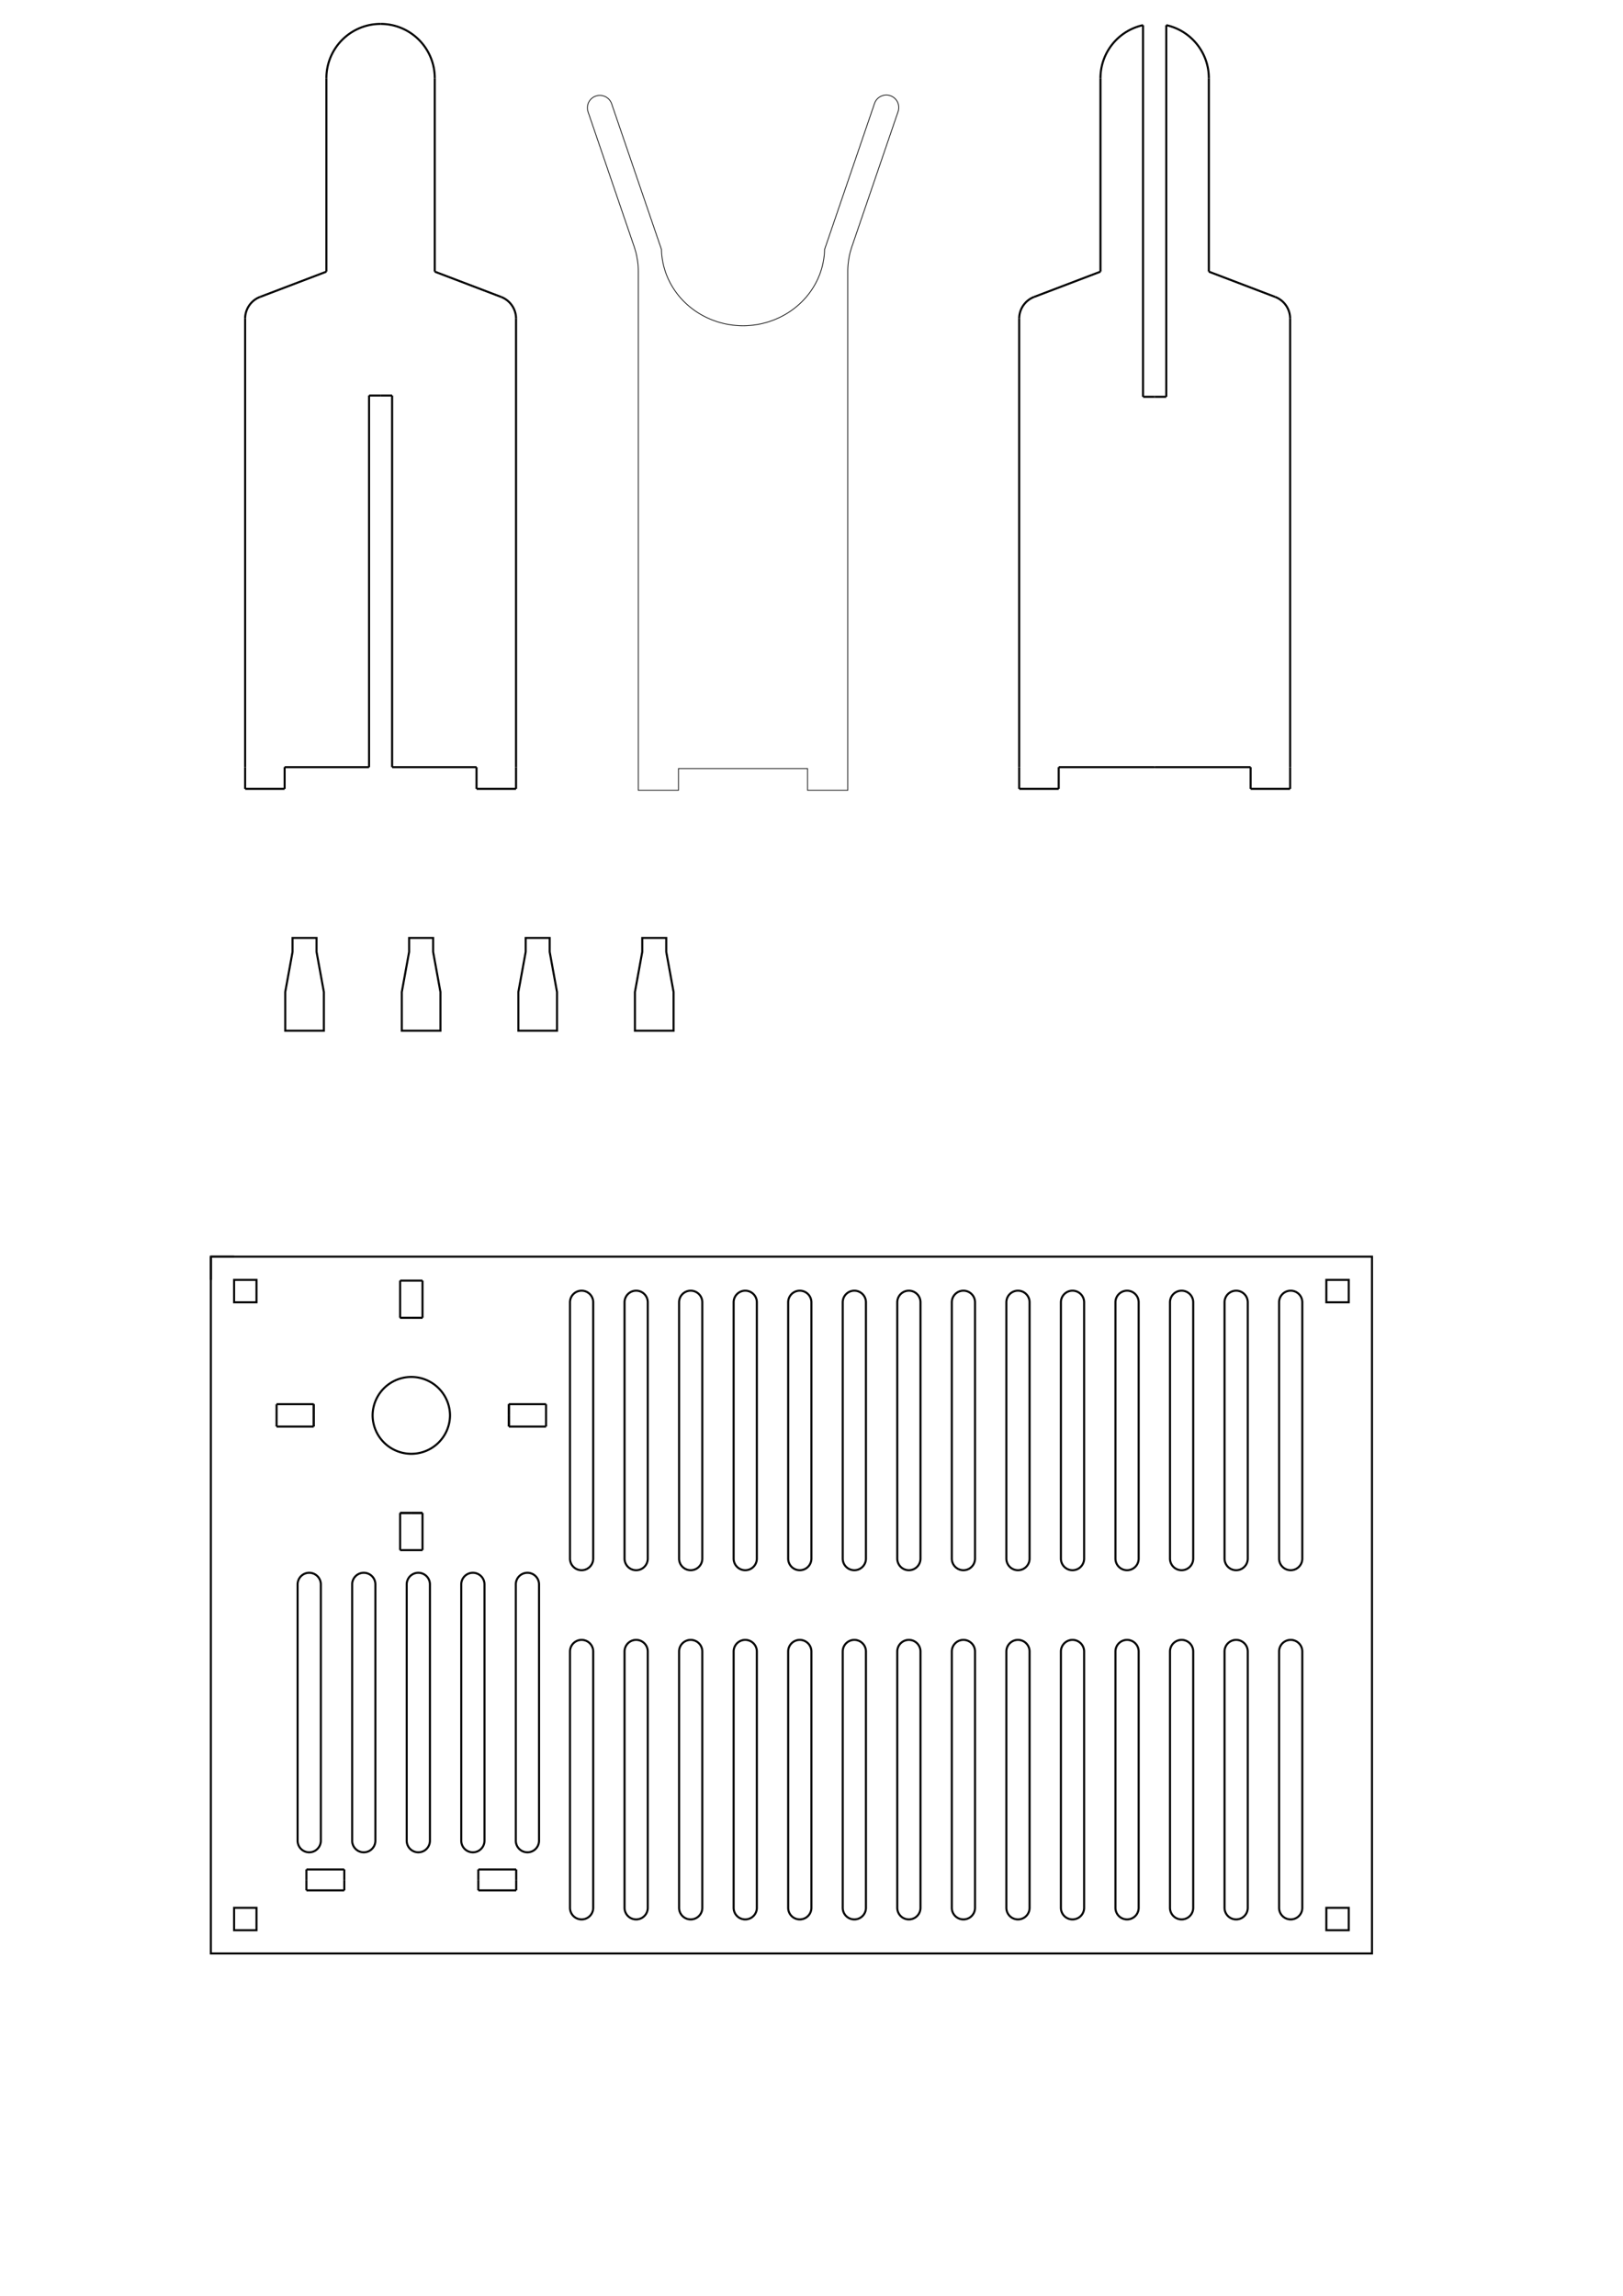 <?xml version="1.0" encoding="UTF-8" standalone="no"?>
<!-- Created with Inkscape (http://www.inkscape.org/) -->

<svg
   width="210mm"
   height="297mm"
   viewBox="0 0 210 297"
   version="1.1"
   id="svg1"
   xml:space="preserve"
   inkscape:version="1.3.2 (091e20e, 2023-11-25, custom)"
   sodipodi:docname="support de masque.svg"
   xmlns:inkscape="http://www.inkscape.org/namespaces/inkscape"
   xmlns:sodipodi="http://sodipodi.sourceforge.net/DTD/sodipodi-0.dtd"
   xmlns="http://www.w3.org/2000/svg"
   xmlns:svg="http://www.w3.org/2000/svg"><sodipodi:namedview
     id="namedview1"
     pagecolor="#ffffff"
     bordercolor="#000000"
     borderopacity="0.25"
     inkscape:showpageshadow="2"
     inkscape:pageopacity="0.0"
     inkscape:pagecheckerboard="0"
     inkscape:deskcolor="#d1d1d1"
     inkscape:document-units="mm"
     inkscape:zoom="1.0255231"
     inkscape:cx="515.34677"
     inkscape:cy="284.73275"
     inkscape:window-width="1920"
     inkscape:window-height="1010"
     inkscape:window-x="893"
     inkscape:window-y="-6"
     inkscape:window-maximized="1"
     inkscape:current-layer="layer1" /><defs
     id="defs1"><marker
       id="DistanceX"
       orient="auto"
       refX="0.0"
       refY="0.0"
       style="overflow:visible"><path
         d="M 3,-3 L -3,3 M 0,-5 L  0,5"
         style="stroke:#000000; stroke-width:0.5"
         id="path1" /></marker><pattern
       id="Hatch"
       patternUnits="userSpaceOnUse"
       width="8"
       height="8"
       x="0"
       y="0"><path
         d="M8 4 l-4,4"
         stroke="#000000"
         stroke-width="0.25"
         linecap="square"
         id="path2" /><path
         d="M6 2 l-4,4"
         stroke="#000000"
         stroke-width="0.25"
         linecap="square"
         id="path3" /><path
         d="M4 0 l-4,4"
         stroke="#000000"
         stroke-width="0.25"
         linecap="square"
         id="path4" /></pattern><symbol
       id="*MODEL_SPACE" /><symbol
       id="*PAPER_SPACE" /><marker
       id="DistanceX-7"
       orient="auto"
       refX="0.0"
       refY="0.0"
       style="overflow:visible"><path
         d="M 3,-3 L -3,3 M 0,-5 L  0,5"
         style="stroke:#000000; stroke-width:0.5"
         id="path1-8" /></marker><pattern
       id="Hatch-7"
       patternUnits="userSpaceOnUse"
       width="8"
       height="8"
       x="0"
       y="0"><path
         d="M8 4 l-4,4"
         stroke="#000000"
         stroke-width="0.25"
         linecap="square"
         id="path2-9" /><path
         d="M6 2 l-4,4"
         stroke="#000000"
         stroke-width="0.25"
         linecap="square"
         id="path3-7" /><path
         d="M4 0 l-4,4"
         stroke="#000000"
         stroke-width="0.25"
         linecap="square"
         id="path4-5" /></pattern><symbol
       id="*MODEL_SPACE-7" /><symbol
       id="*PAPER_SPACE-3" /><marker
       id="DistanceX-9"
       orient="auto"
       refX="0.0"
       refY="0.0"
       style="overflow:visible"><path
         d="M 3,-3 L -3,3 M 0,-5 L  0,5"
         style="stroke:#000000; stroke-width:0.5"
         id="path1-5" /></marker><pattern
       id="Hatch-9"
       patternUnits="userSpaceOnUse"
       width="8"
       height="8"
       x="0"
       y="0"><path
         d="M8 4 l-4,4"
         stroke="#000000"
         stroke-width="0.25"
         linecap="square"
         id="path2-6" /><path
         d="M6 2 l-4,4"
         stroke="#000000"
         stroke-width="0.25"
         linecap="square"
         id="path3-6" /><path
         d="M4 0 l-4,4"
         stroke="#000000"
         stroke-width="0.25"
         linecap="square"
         id="path4-9" /></pattern><symbol
       id="*MODEL_SPACE-0" /><symbol
       id="*PAPER_SPACE-8" /><marker
       id="DistanceX-0"
       orient="auto"
       refX="0.0"
       refY="0.0"
       style="overflow:visible"><path
         d="M 3,-3 L -3,3 M 0,-5 L  0,5"
         style="stroke:#000000; stroke-width:0.5"
         id="path1-1" /></marker><pattern
       id="Hatch-2"
       patternUnits="userSpaceOnUse"
       width="8"
       height="8"
       x="0"
       y="0"><path
         d="M8 4 l-4,4"
         stroke="#000000"
         stroke-width="0.25"
         linecap="square"
         id="path2-7" /><path
         d="M6 2 l-4,4"
         stroke="#000000"
         stroke-width="0.25"
         linecap="square"
         id="path3-62" /><path
         d="M4 0 l-4,4"
         stroke="#000000"
         stroke-width="0.25"
         linecap="square"
         id="path4-0" /></pattern><symbol
       id="*MODEL_SPACE-3" /><symbol
       id="*PAPER_SPACE-0" /><marker
       id="DistanceX-1"
       orient="auto"
       refX="0.0"
       refY="0.0"
       style="overflow:visible"><path
         d="M 3,-3 L -3,3 M 0,-5 L  0,5"
         style="stroke:#000000; stroke-width:0.5"
         id="path1-57" /></marker><pattern
       id="Hatch-5"
       patternUnits="userSpaceOnUse"
       width="8"
       height="8"
       x="0"
       y="0"><path
         d="M8 4 l-4,4"
         stroke="#000000"
         stroke-width="0.25"
         linecap="square"
         id="path2-2" /><path
         d="M6 2 l-4,4"
         stroke="#000000"
         stroke-width="0.25"
         linecap="square"
         id="path3-77" /><path
         d="M4 0 l-4,4"
         stroke="#000000"
         stroke-width="0.25"
         linecap="square"
         id="path4-3" /></pattern><symbol
       id="*MODEL_SPACE-2" /><symbol
       id="*PAPER_SPACE-82" /><marker
       id="DistanceX-07"
       orient="auto"
       refX="0.0"
       refY="0.0"
       style="overflow:visible"><path
         d="M 3,-3 L -3,3 M 0,-5 L  0,5"
         style="stroke:#000000; stroke-width:0.5"
         id="path1-19" /></marker><pattern
       id="Hatch-90"
       patternUnits="userSpaceOnUse"
       width="8"
       height="8"
       x="0"
       y="0"><path
         d="M8 4 l-4,4"
         stroke="#000000"
         stroke-width="0.25"
         linecap="square"
         id="path2-96" /><path
         d="M6 2 l-4,4"
         stroke="#000000"
         stroke-width="0.25"
         linecap="square"
         id="path3-79" /><path
         d="M4 0 l-4,4"
         stroke="#000000"
         stroke-width="0.25"
         linecap="square"
         id="path4-8" /></pattern><symbol
       id="*MODEL_SPACE-00" /><symbol
       id="*PAPER_SPACE-34" /></defs><g
     inkscape:label="Calque 1"
     inkscape:groupmode="layer"
     id="layer1"><g
       inkscape:label="0"
       id="g113"
       transform="matrix(0.265,0,0,0.265,-49.838,-44.757)"><path
         d="M 857.953,1122.52 H 291.024 V 782.362 h 566.929 z"
         style="fill:none;stroke:#000000"
         id="path5" /><path
         style="fill:none;stroke:#000000"
         d="m 291.024,782.362 h 11.338"
         id="path6" /><path
         style="fill:none;stroke:#000000"
         d="M 291.024,793.701 V 782.362"
         id="path7" /><path
         d="m 313.304,793.701 h -10.942 v 10.942 h 10.942 z"
         style="fill:none;stroke:#000000"
         id="path8" /><path
         d="m 846.614,793.701 v 10.942 h -10.942 v -10.942 z"
         style="fill:none;stroke:#000000"
         id="path9" /><path
         d="m 302.362,1100.239 h 10.942 v 10.942 h -10.942 z"
         style="fill:none;stroke:#000000"
         id="path10" /><path
         d="m 835.672,1111.181 h 10.942 v -10.942 h -10.942 z"
         style="fill:none;stroke:#000000"
         id="path11" /><path
         style="fill:none;stroke:#000000"
         d="m 341.254,854.372 v 5.471"
         id="path12" /><path
         style="fill:none;stroke:#000000"
         d="m 341.254,865.313 v -5.47"
         id="path13" /><path
         style="fill:none;stroke:#000000"
         d="m 341.254,854.372 v 5.471"
         id="path14" /><path
         style="fill:none;stroke:#000000"
         d="m 341.254,865.313 v -5.47"
         id="path15" /><path
         d="M 477.713,929.764 V 804.643 a 5.669,5.669 0 0 0 -11.339,0 v 125.121 a 5.669,5.669 0 0 0 11.339,0 z"
         style="fill:none;stroke:#000000"
         id="path16" /><path
         d="m 477.713,1100.239 a 5.669,5.669 0 0 1 -11.339,0 V 975.118 a 5.669,5.669 0 0 1 11.339,0 z"
         style="fill:none;stroke:#000000"
         id="path17" /><path
         style="fill:none;stroke:#000000"
         d="m 466.375,1045.04 v 0"
         id="path18" /><path
         d="m 504.346,975.118 v 125.121 a 5.669,5.669 0 0 1 -11.339,0 V 975.118 a 5.669,5.669 0 0 1 11.339,0 z"
         style="fill:none;stroke:#000000"
         id="path19" /><path
         d="m 504.346,929.764 a 5.669,5.669 0 0 1 -11.339,0 V 804.643 a 5.669,5.669 0 0 1 11.339,0 z"
         style="fill:none;stroke:#000000"
         id="path20" /><path
         style="fill:none;stroke:#000000"
         d="m 493.007,859.843 v 0"
         id="path21" /><path
         style="fill:none;stroke:#000000"
         d="m 493.007,1045.04 v 0"
         id="path22" /><path
         d="m 530.979,975.118 v 125.121 a 5.669,5.669 0 0 1 -11.339,0 V 975.118 a 5.669,5.669 0 0 1 11.339,0 z"
         style="fill:none;stroke:#000000"
         id="path23" /><path
         d="m 530.979,929.764 a 5.669,5.669 0 0 1 -11.339,0 V 804.643 a 5.669,5.669 0 0 1 11.339,0 z"
         style="fill:none;stroke:#000000"
         id="path24" /><path
         style="fill:none;stroke:#000000"
         d="m 519.64,859.843 v 0"
         id="path25" /><path
         style="fill:none;stroke:#000000"
         d="m 519.64,1045.04 v 0"
         id="path26" /><path
         d="m 557.611,975.118 v 125.121 a 5.669,5.669 0 0 1 -11.339,0 V 975.118 a 5.669,5.669 0 0 1 11.339,0 z"
         style="fill:none;stroke:#000000"
         id="path27" /><path
         d="m 557.611,929.764 a 5.669,5.669 0 0 1 -11.339,0 V 804.643 a 5.669,5.669 0 0 1 11.339,0 z"
         style="fill:none;stroke:#000000"
         id="path28" /><path
         style="fill:none;stroke:#000000"
         d="m 546.273,859.843 v 0"
         id="path29" /><path
         style="fill:none;stroke:#000000"
         d="m 546.273,1045.04 v 0"
         id="path30" /><path
         d="m 584.244,975.118 v 125.121 a 5.669,5.669 0 0 1 -11.339,0 V 975.118 a 5.669,5.669 0 0 1 11.339,0 z"
         style="fill:none;stroke:#000000"
         id="path31" /><path
         d="m 584.244,929.764 a 5.669,5.669 0 0 1 -11.339,0 V 804.643 a 5.669,5.669 0 0 1 11.339,0 z"
         style="fill:none;stroke:#000000"
         id="path32" /><path
         style="fill:none;stroke:#000000"
         d="m 572.905,859.843 v 0"
         id="path33" /><path
         style="fill:none;stroke:#000000"
         d="m 572.905,1045.04 v 0"
         id="path34" /><path
         d="m 610.876,975.118 v 125.121 a 5.669,5.669 0 0 1 -11.339,0 V 975.118 a 5.669,5.669 0 0 1 11.339,0 z"
         style="fill:none;stroke:#000000"
         id="path35" /><path
         d="m 610.876,929.764 a 5.669,5.669 0 0 1 -11.339,0 V 804.643 a 5.669,5.669 0 0 1 11.339,0 z"
         style="fill:none;stroke:#000000"
         id="path36" /><path
         style="fill:none;stroke:#000000"
         d="m 599.538,859.843 v 0"
         id="path37" /><path
         style="fill:none;stroke:#000000"
         d="m 599.538,1045.04 v 0"
         id="path38" /><path
         d="m 637.509,975.118 v 125.121 a 5.669,5.669 0 0 1 -11.339,0 V 975.118 a 5.669,5.669 0 0 1 11.339,0 z"
         style="fill:none;stroke:#000000"
         id="path39" /><path
         d="m 637.509,929.764 a 5.669,5.669 0 0 1 -11.339,0 V 804.643 a 5.669,5.669 0 0 1 11.339,0 z"
         style="fill:none;stroke:#000000"
         id="path40" /><path
         style="fill:none;stroke:#000000"
         d="m 626.17,859.843 v 0"
         id="path41" /><path
         style="fill:none;stroke:#000000"
         d="m 626.17,1045.04 v 0"
         id="path42" /><path
         d="m 664.141,975.118 v 125.121 a 5.669,5.669 0 0 1 -11.339,0 V 975.118 a 5.669,5.669 0 0 1 11.339,0 z"
         style="fill:none;stroke:#000000"
         id="path43" /><path
         d="m 664.141,929.764 a 5.669,5.669 0 0 1 -11.339,0 V 804.643 a 5.669,5.669 0 0 1 11.339,0 z"
         style="fill:none;stroke:#000000"
         id="path44" /><path
         style="fill:none;stroke:#000000"
         d="m 652.803,859.843 v 0"
         id="path45" /><path
         style="fill:none;stroke:#000000"
         d="m 652.803,1045.04 v 0"
         id="path46" /><path
         d="m 690.774,975.118 v 125.121 a 5.669,5.669 0 0 1 -11.339,0 V 975.118 a 5.669,5.669 0 0 1 11.339,0 z"
         style="fill:none;stroke:#000000"
         id="path47" /><path
         d="m 690.774,929.764 a 5.669,5.669 0 0 1 -11.339,0 V 804.643 a 5.669,5.669 0 0 1 11.339,0 z"
         style="fill:none;stroke:#000000"
         id="path48" /><path
         style="fill:none;stroke:#000000"
         d="m 679.435,859.843 v 0"
         id="path49" /><path
         style="fill:none;stroke:#000000"
         d="m 679.435,1045.04 v 0"
         id="path50" /><path
         d="m 717.407,975.118 v 125.121 a 5.669,5.669 0 0 1 -11.339,0 V 975.118 a 5.669,5.669 0 0 1 11.339,0 z"
         style="fill:none;stroke:#000000"
         id="path51" /><path
         d="m 717.407,929.764 a 5.669,5.669 0 0 1 -11.339,0 V 804.643 a 5.669,5.669 0 0 1 11.339,0 z"
         style="fill:none;stroke:#000000"
         id="path52" /><path
         style="fill:none;stroke:#000000"
         d="m 706.068,859.843 v 0"
         id="path53" /><path
         style="fill:none;stroke:#000000"
         d="m 706.068,1045.04 v 0"
         id="path54" /><path
         d="m 744.039,975.118 v 125.121 a 5.669,5.669 0 0 1 -11.339,0 V 975.118 a 5.669,5.669 0 0 1 11.339,0 z"
         style="fill:none;stroke:#000000"
         id="path55" /><path
         d="m 744.039,929.764 a 5.669,5.669 0 0 1 -11.339,0 V 804.643 a 5.669,5.669 0 0 1 11.339,0 z"
         style="fill:none;stroke:#000000"
         id="path56" /><path
         style="fill:none;stroke:#000000"
         d="m 732.701,859.843 v 0"
         id="path57" /><path
         style="fill:none;stroke:#000000"
         d="m 732.701,1045.04 v 0"
         id="path58" /><path
         d="m 770.672,975.118 v 125.121 a 5.669,5.669 0 0 1 -11.339,0 V 975.118 a 5.669,5.669 0 0 1 11.339,0 z"
         style="fill:none;stroke:#000000"
         id="path59" /><path
         d="m 770.672,929.764 a 5.669,5.669 0 0 1 -11.339,0 V 804.643 a 5.669,5.669 0 0 1 11.339,0 z"
         style="fill:none;stroke:#000000"
         id="path60" /><path
         style="fill:none;stroke:#000000"
         d="m 759.333,859.843 v 0"
         id="path61" /><path
         style="fill:none;stroke:#000000"
         d="m 759.333,1045.04 v 0"
         id="path62" /><path
         d="m 797.304,975.118 v 125.121 a 5.669,5.669 0 0 1 -11.339,0 V 975.118 a 5.669,5.669 0 0 1 11.339,0 z"
         style="fill:none;stroke:#000000"
         id="path63" /><path
         d="m 797.304,929.764 a 5.669,5.669 0 0 1 -11.339,0 V 804.643 a 5.669,5.669 0 0 1 11.339,0 z"
         style="fill:none;stroke:#000000"
         id="path64" /><path
         style="fill:none;stroke:#000000"
         d="m 785.966,859.843 v 0"
         id="path65" /><path
         style="fill:none;stroke:#000000"
         d="m 785.966,1045.04 v 0"
         id="path66" /><path
         d="m 823.937,975.118 v 125.121 a 5.669,5.669 0 0 1 -11.339,0 V 975.118 a 5.669,5.669 0 0 1 11.339,0 z"
         style="fill:none;stroke:#000000"
         id="path67" /><path
         d="m 823.937,929.764 a 5.669,5.669 0 0 1 -11.339,0 V 804.643 a 5.669,5.669 0 0 1 11.339,0 z"
         style="fill:none;stroke:#000000"
         id="path68" /><path
         style="fill:none;stroke:#000000"
         d="m 812.598,859.843 v 0"
         id="path69" /><path
         style="fill:none;stroke:#000000"
         d="m 812.598,1045.04 v 0"
         id="path70" /><path
         d="m 439.918,942.353 a 5.669,5.669 0 0 1 11.339,0 v 125.121 a 5.669,5.669 0 0 1 -11.339,0 z"
         style="fill:none;stroke:#000000"
         id="path71" /><path
         style="fill:none;stroke:#000000"
         d="m 451.422,1010.14 v 0"
         id="path72" /><path
         d="m 424.622,942.353 v 125.121 a 5.669,5.669 0 0 1 -11.339,0 V 942.353 a 5.669,5.669 0 0 1 11.339,0 z"
         style="fill:none;stroke:#000000"
         id="path73" /><path
         d="m 397.988,942.353 v 125.121 a 5.669,5.669 0 0 1 -11.339,0 V 942.353 a 5.669,5.669 0 0 1 11.339,0 z"
         style="fill:none;stroke:#000000"
         id="path74" /><path
         d="m 371.354,942.353 v 125.121 a 5.669,5.669 0 0 1 -11.339,0 V 942.353 a 5.669,5.669 0 0 1 11.339,0 z"
         style="fill:none;stroke:#000000"
         id="path75" /><path
         d="m 344.719,942.353 v 125.121 a 5.669,5.669 0 0 1 -11.339,0 V 942.353 a 5.669,5.669 0 0 1 11.339,0 z"
         style="fill:none;stroke:#000000"
         id="path76" /><path
         d="m 407.792,859.843 a 18.898,18.898 0 0 0 -37.795,0 18.898,18.898 0 0 0 37.795,0 z"
         style="fill:none;stroke:#000000"
         id="path77" /><path
         style="fill:none;stroke:#000000"
         d="m 337.676,1086.61 v -5.1"
         id="path78" /><path
         style="fill:none;stroke:#000000"
         d="m 356.177,1086.61 v -5.1"
         id="path79" /><path
         style="fill:none;stroke:#000000"
         d="m 337.676,1081.51 h 18.501"
         id="path80" /><path
         style="fill:none;stroke:#000000"
         d="m 337.676,1086.61 v 5.11"
         id="path81" /><path
         style="fill:none;stroke:#000000"
         d="m 337.676,1091.72 h 18.501"
         id="path82" /><path
         style="fill:none;stroke:#000000"
         d="m 356.177,1086.61 v 5.11"
         id="path83" /><path
         style="fill:none;stroke:#000000"
         d="m 421.612,1086.61 v -5.1"
         id="path84" /><path
         style="fill:none;stroke:#000000"
         d="m 440.113,1086.61 v -5.1"
         id="path85" /><path
         style="fill:none;stroke:#000000"
         d="m 421.612,1081.51 h 18.501"
         id="path86" /><path
         style="fill:none;stroke:#000000"
         d="m 421.612,1091.72 h 18.501"
         id="path87" /><path
         style="fill:none;stroke:#000000"
         d="m 421.612,1086.61 v 5.11"
         id="path88" /><path
         style="fill:none;stroke:#000000"
         d="m 440.113,1086.61 v 5.11"
         id="path89" /><path
         style="fill:none;stroke:#000000"
         d="M 341.254,865.313 H 323.112"
         id="path90" /><path
         style="fill:none;stroke:#000000"
         d="M 341.254,854.372 H 323.112"
         id="path91" /><path
         style="fill:none;stroke:#000000"
         d="M 323.112,865.313 V 854.372"
         id="path92" /><path
         style="fill:none;stroke:#000000"
         d="m 383.424,907.483 v 18.142"
         id="path93" /><path
         style="fill:none;stroke:#000000"
         d="m 383.424,907.483 h 5.47"
         id="path94" /><path
         style="fill:none;stroke:#000000"
         d="m 394.365,907.483 h -5.471"
         id="path95" /><path
         style="fill:none;stroke:#000000"
         d="m 383.424,907.483 h 5.47"
         id="path96" /><path
         style="fill:none;stroke:#000000"
         d="m 394.365,907.483 v 18.142"
         id="path97" /><path
         style="fill:none;stroke:#000000"
         d="m 394.365,907.483 h -5.471"
         id="path98" /><path
         style="fill:none;stroke:#000000"
         d="M 394.365,925.625 H 383.424"
         id="path99" /><path
         style="fill:none;stroke:#000000"
         d="m 436.535,865.313 h 18.142"
         id="path100" /><path
         style="fill:none;stroke:#000000"
         d="m 436.535,865.313 v -5.47"
         id="path101" /><path
         style="fill:none;stroke:#000000"
         d="m 436.535,854.372 v 5.471"
         id="path102" /><path
         style="fill:none;stroke:#000000"
         d="m 436.535,865.313 v -5.47"
         id="path103" /><path
         style="fill:none;stroke:#000000"
         d="m 436.535,854.372 h 18.142"
         id="path104" /><path
         style="fill:none;stroke:#000000"
         d="m 436.535,854.372 v 5.471"
         id="path105" /><path
         style="fill:none;stroke:#000000"
         d="m 454.677,854.372 v 10.941"
         id="path106" /><path
         style="fill:none;stroke:#000000"
         d="M 394.365,812.202 V 794.06"
         id="path107" /><path
         style="fill:none;stroke:#000000"
         d="m 394.365,812.202 h -5.471"
         id="path108" /><path
         style="fill:none;stroke:#000000"
         d="m 383.424,812.202 h 5.47"
         id="path109" /><path
         style="fill:none;stroke:#000000"
         d="m 394.365,812.202 h -5.471"
         id="path110" /><path
         style="fill:none;stroke:#000000"
         d="M 383.424,812.202 V 794.06"
         id="path111" /><path
         style="fill:none;stroke:#000000"
         d="m 383.424,812.202 h 5.47"
         id="path112" /><path
         style="fill:none;stroke:#000000"
         d="m 383.424,794.06 h 10.941"
         id="path113" /></g><g
       inkscape:label="0"
       id="g48"
       transform="matrix(0.265,0,0,0.265,49.243,-198.224)"><path
         style="fill:none;stroke:#000000"
         d="M -66.142,1122.52 V 903.562"
         id="path5-5" /><path
         style="fill:none;stroke:#000000"
         d="M -58.84,892.966 -26.457,880.63"
         id="path6-8" /><path
         style="fill:none;stroke:#000000"
         d="M -26.457,880.63 V 786.142"
         id="path7-3" /><path
         style="fill:none;stroke:#000000"
         d="m -46.847,1122.52 v 10.58"
         id="path8-5" /><path
         style="fill:none;stroke:#000000"
         d="M -46.847,1133.1 H -66.142"
         id="path9-8" /><path
         style="fill:none;stroke:#000000"
         d="m -66.142,1133.1 v -10.58"
         id="path10-7" /><path
         style="fill:none;stroke:#000000"
         d="m 66.142,1133.1 v -10.58"
         id="path11-6" /><path
         style="fill:none;stroke:#000000"
         d="M 26.457,880.63 V 786.142"
         id="path12-8" /><path
         style="fill:none;stroke:#000000"
         d="m 46.847,1122.52 v 10.58"
         id="path13-9" /><path
         style="fill:none;stroke:#000000"
         d="M 58.84,892.966 26.457,880.63"
         id="path14-4" /><path
         style="fill:none;stroke:#000000"
         d="M 46.847,1133.1 H 66.142"
         id="path15-0" /><path
         style="fill:none;stroke:#000000"
         d="M 66.142,1122.52 V 903.562"
         id="path16-3" /><path
         d="m 0,759.685 a 26.457,26.457 0 0 0 -26.457,26.457"
         style="fill:none;stroke:#000000"
         id="path17-3" /><path
         d="M 26.457,786.142 A 26.457,26.457 0 0 0 0,759.685"
         style="fill:none;stroke:#000000"
         id="path18-8" /><path
         style="fill:none;stroke:#000000"
         d="M 311.811,1122.52 V 903.562"
         id="path19-4" /><path
         style="fill:none;stroke:#000000"
         d="M 444.094,1122.52 V 903.562"
         id="path20-7" /><path
         style="fill:none;stroke:#000000"
         d="M 351.496,880.63 V 786.142"
         id="path21-5" /><path
         style="fill:none;stroke:#000000"
         d="m 424.8,1122.52 v 10.58"
         id="path22-9" /><path
         style="fill:none;stroke:#000000"
         d="M 436.792,892.966 404.409,880.63"
         id="path23-7" /><path
         style="fill:none;stroke:#000000"
         d="m 311.811,1133.1 v -10.58"
         id="path24-7" /><path
         style="fill:none;stroke:#000000"
         d="M 377.953,1122.52 H 424.8"
         id="path25-9" /><path
         d="M 404.409,786.142 A 26.457,26.457 0 0 0 383.622,760.3"
         style="fill:none;stroke:#000000"
         id="path26-2" /><path
         style="fill:none;stroke:#000000"
         d="M 331.106,1133.1 H 311.811"
         id="path27-8" /><path
         d="m 372.283,760.3 a 26.457,26.457 0 0 0 -20.787,25.842"
         style="fill:none;stroke:#000000"
         id="path28-4" /><path
         style="fill:none;stroke:#000000"
         d="M 377.953,1122.52 H 331.106"
         id="path29-3" /><path
         style="fill:none;stroke:#000000"
         d="M 404.409,880.63 V 786.142"
         id="path30-6" /><path
         style="fill:none;stroke:#000000"
         d="m 444.094,1133.1 v -10.58"
         id="path31-9" /><path
         style="fill:none;stroke:#000000"
         d="M 319.113,892.966 351.496,880.63"
         id="path32-6" /><path
         style="fill:none;stroke:#000000"
         d="m 331.106,1122.52 v 10.58"
         id="path33-1" /><path
         style="fill:none;stroke:#000000"
         d="m 424.8,1133.1 h 19.294"
         id="path34-7" /><path
         style="fill:none;stroke:#000000"
         d="M 372.283,760.3 V 941.717"
         id="path35-7" /><path
         style="fill:none;stroke:#000000"
         d="m 372.283,941.717 h 5.67"
         id="path36-7" /><path
         d="m -58.84,892.966 a 11.339,11.339 0 0 0 -7.302,10.596"
         style="fill:none;stroke:#000000"
         id="path37-0" /><path
         d="m 66.142,903.562 a 11.339,11.339 0 0 0 -7.302,-10.596"
         style="fill:none;stroke:#000000"
         id="path38-9" /><path
         d="m 319.113,892.966 a 11.339,11.339 0 0 0 -7.302,10.596"
         style="fill:none;stroke:#000000"
         id="path39-9" /><path
         d="m 444.094,903.562 a 11.339,11.339 0 0 0 -7.302,-10.596"
         style="fill:none;stroke:#000000"
         id="path40-6" /><path
         style="fill:none;stroke:#000000"
         d="M 383.622,760.3 V 941.717"
         id="path41-4" /><path
         style="fill:none;stroke:#000000"
         d="m 383.622,941.717 h -5.669"
         id="path42-0" /><path
         style="fill:none;stroke:#000000"
         d="M 0,941.102 H 5.631"
         id="path43-9" /><path
         style="fill:none;stroke:#000000"
         d="M 0,941.102 H -5.631"
         id="path44-0" /><path
         style="fill:none;stroke:#000000"
         d="M -5.631,941.102 V 1122.52"
         id="path45-9" /><path
         style="fill:none;stroke:#000000"
         d="M 5.631,941.102 V 1122.52"
         id="path46-2" /><path
         style="fill:none;stroke:#000000"
         d="M -46.847,1122.52 H -5.631"
         id="path47-8" /><path
         style="fill:none;stroke:#000000"
         d="M 46.847,1122.52 H 5.631"
         id="path48-1" /></g><path
       d="m 36.905,128.338 0.948,-5.2 v -1.8 h 3.105 v 1.8 l 0.948,5.2 v 5 h -5 z"
       style="fill:none;stroke:#000000;stroke-width:0.265"
       id="path5-3" /><path
       d="m 51.988,128.338 0.948,-5.2 v -1.8 h 3.105 v 1.8 l 0.948,5.2 v 5 h -5 z"
       style="fill:none;stroke:#000000;stroke-width:0.265"
       id="path5-3-8" /><path
       d="m 67.071,128.338 0.948,-5.2 v -1.8 h 3.105 v 1.8 l 0.948,5.2 v 5 h -5 z"
       style="fill:none;stroke:#000000;stroke-width:0.265"
       id="path5-3-4" /><path
       d="m 82.153,128.338 0.948,-5.2 v -1.8 h 3.105 v 1.8 l 0.948,5.2 v 5 h -5 z"
       style="fill:none;stroke:#000000;stroke-width:0.265"
       id="path5-3-7" /><path
       d="m 77.591,12.339 a 1.613,1.613 0 0 0 -1.501,2.135 l 5.961,17.426 a 10,10 0 0 1 0.538,3.237 v 64.293 2.799 h 5.2 v -2.799 h 8.351 8.351 v 2.799 h 5.2 V 99.43 35.137 a 10,10 0 0 1 0.538,-3.237 l 5.961,-17.426 a 1.613,1.613 0 1 0 -3.051,-1.044 l -6.447,18.845 A 10.583,10.081 0 0 1 96.142,42.143 10.583,10.081 0 0 1 85.588,32.273 L 79.142,13.43 A 1.613,1.613 0 0 0 77.591,12.339 Z"
       style="fill:none;stroke:#000000;stroke-width:0.097"
       id="path115" /></g></svg>
